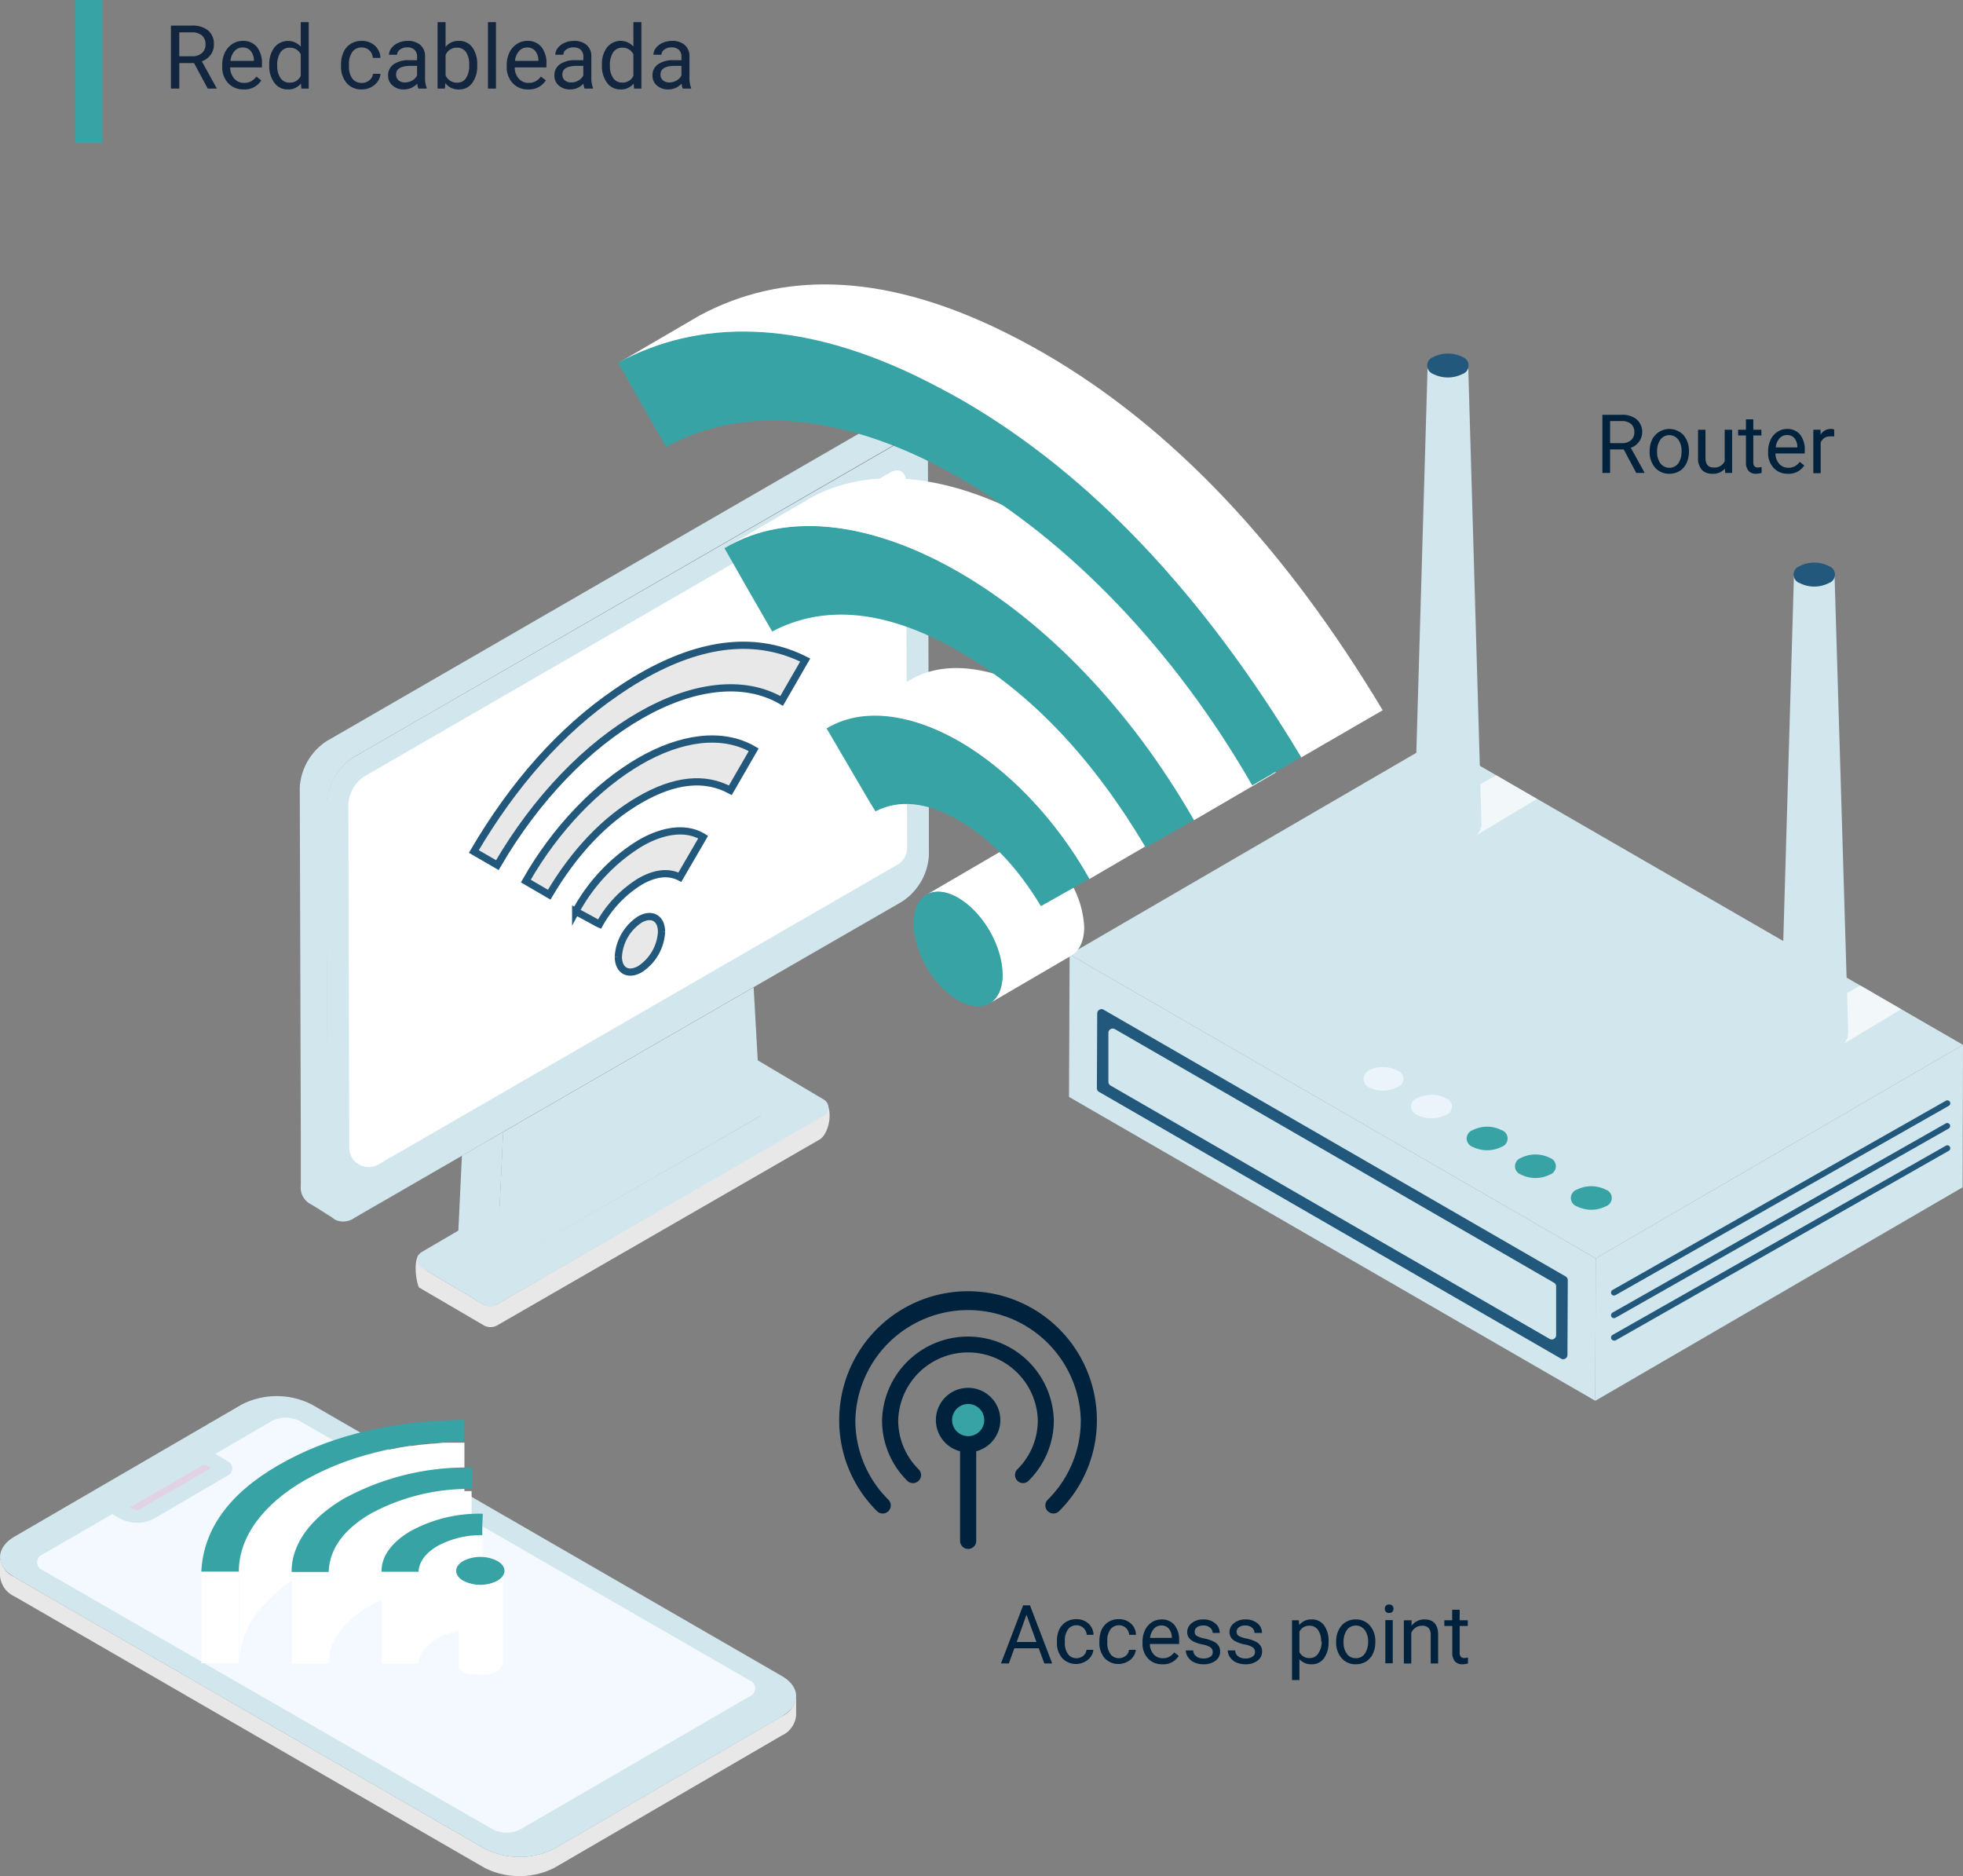 <svg xmlns="http://www.w3.org/2000/svg" xmlns:xlink="http://www.w3.org/1999/xlink" width="288.13" height="275.358" viewBox="0 0 288.13 275.358">
  <rect x="0" y="0" width="288.13" height="275.358" fill="#808080" stroke="none"/>
  <defs>
    <linearGradient id="linear-gradient" x1="-57.458" y1="-82.434" x2="-57.443" y2="-82.436" gradientUnits="objectBoundingBox">
      <stop offset="0" stop-color="#fff"/>
      <stop offset="1" stop-color="#d2e6ee"/>
    </linearGradient>
    <linearGradient id="linear-gradient-2" x1="-38.094" y1="-24.228" x2="-38.083" y2="-24.228" xlink:href="#linear-gradient"/>
    <linearGradient id="linear-gradient-3" x1="-462.528" y1="-154.861" x2="-461.748" y2="-154.865" xlink:href="#linear-gradient"/>
    <linearGradient id="linear-gradient-4" x1="-89.081" y1="-72.29" x2="-89.089" y2="-72.271" xlink:href="#linear-gradient"/>
    <linearGradient id="linear-gradient-5" x1="-39.238" y1="-24.702" x2="-39.209" y2="-24.695" xlink:href="#linear-gradient"/>
    <linearGradient id="linear-gradient-6" x1="-42.304" y1="-27.87" x2="-42.318" y2="-27.875" xlink:href="#linear-gradient"/>
    <linearGradient id="linear-gradient-7" x1="-29.354" y1="-44.407" x2="-29.349" y2="-44.394" xlink:href="#linear-gradient"/>
    <linearGradient id="linear-gradient-8" x1="-102.968" y1="-94.801" x2="-102.968" y2="-94.832" xlink:href="#linear-gradient"/>
    <linearGradient id="linear-gradient-9" x1="-538.565" y1="-241.597" x2="-538.565" y2="-241.671" xlink:href="#linear-gradient"/>
    <linearGradient id="linear-gradient-10" x1="-159.743" y1="-108.329" x2="-159.743" y2="-108.364" xlink:href="#linear-gradient"/>
    <linearGradient id="linear-gradient-11" x1="-549.798" y1="-241.62" x2="-549.798" y2="-241.695" xlink:href="#linear-gradient"/>
    <linearGradient id="linear-gradient-12" x1="-340.248" y1="-143.61" x2="-340.248" y2="-143.656" xlink:href="#linear-gradient"/>
    <linearGradient id="linear-gradient-13" x1="-550.041" y1="-239.103" x2="-550.041" y2="-239.177" xlink:href="#linear-gradient"/>
    <linearGradient id="linear-gradient-14" x1="-455.94" y1="-209.597" x2="-455.94" y2="-209.662" xlink:href="#linear-gradient"/>
    <linearGradient id="linear-gradient-15" x1="-67.371" y1="-56.792" x2="-67.334" y2="-56.793" xlink:href="#linear-gradient"/>
    <linearGradient id="linear-gradient-16" x1="-46.223" y1="-44.875" x2="-46.201" y2="-44.875" xlink:href="#linear-gradient"/>
    <linearGradient id="linear-gradient-17" x1="-54.367" y1="-65.184" x2="-54.352" y2="-65.184" xlink:href="#linear-gradient"/>
    <linearGradient id="linear-gradient-18" x1="-27.374" y1="-38.208" x2="-27.367" y2="-38.189" xlink:href="#linear-gradient"/>
    <linearGradient id="linear-gradient-19" x1="-216.215" y1="-344.389" x2="-216.25" y2="-344.498" gradientUnits="objectBoundingBox">
      <stop offset="0" stop-color="#fff"/>
      <stop offset="1" stop-color="#231f20"/>
    </linearGradient>
    <linearGradient id="linear-gradient-20" x1="-344.193" y1="-40.975" x2="-344.117" y2="-40.975" xlink:href="#linear-gradient"/>
    <linearGradient id="linear-gradient-21" x1="-213.078" y1="-341.134" x2="-213.112" y2="-341.242" xlink:href="#linear-gradient-19"/>
    <linearGradient id="linear-gradient-22" x1="-340.836" y1="-40.545" x2="-340.759" y2="-40.545" xlink:href="#linear-gradient"/>
    <linearGradient id="linear-gradient-23" x1="-270.631" y1="-532.284" x2="-270.526" y2="-532.08" gradientUnits="objectBoundingBox">
      <stop offset="0" stop-color="#fff"/>
      <stop offset="1" stop-color="#e1d3e5"/>
    </linearGradient>
    <linearGradient id="linear-gradient-24" x1="-149.668" y1="-129.44" x2="-149.64" y2="-129.49" xlink:href="#linear-gradient"/>
    <linearGradient id="linear-gradient-25" x1="-70.046" y1="-95.551" x2="-70.029" y2="-95.597" xlink:href="#linear-gradient"/>
    <linearGradient id="linear-gradient-26" x1="-43.738" y1="-57.543" x2="-43.729" y2="-57.566" xlink:href="#linear-gradient"/>
    <linearGradient id="linear-gradient-27" x1="-31.354" y1="-40.877" x2="-31.348" y2="-40.892" xlink:href="#linear-gradient"/>
  </defs>
  <g id="Grupo_63415" data-name="Grupo 63415" transform="translate(-979.644 -13319.5)">
    <g id="grafico5-04" transform="translate(979.644 13361.241)">
      <g id="Group_54836" data-name="Group 54836">
        <g id="Group_33036" data-name="Group 33036">
          <g id="Group_32834" data-name="Group 32834">
            <g id="Group_32828" data-name="Group 32828">
              <path id="Path_81100" data-name="Path 81100" d="M121.3,120.11l-.41-.44a1.69,1.69,0,0,1-.32,2.38,1.781,1.781,0,0,1-.27.17L72.94,149.7a2,2,0,0,1-2,0l-8.12-4.83a2,2,0,0,1-.67-2.67,1.81,1.81,0,0,1,.32-.41l-1.06.67c-.69,1.12-.37,3.75.08,4.75L71,152.77a2,2,0,0,0,2,0l47.31-27.27C121.54,124.77,122.32,121.7,121.3,120.11Z" fill="#e8e8e8"/>
              <g id="Group_32827" data-name="Group 32827">
                <path id="Path_81101" data-name="Path 81101" d="M133.75,22.5a2.51,2.51,0,0,1,.67,0,2.51,2.51,0,0,0-.67,0Z" fill="none"/>
                <path id="Path_81102" data-name="Path 81102" d="M67.28,138.87,61.92,142a1.36,1.36,0,0,0-.5,1.85,1.3,1.3,0,0,0,.48.48l9.36,5.57a1.35,1.35,0,0,0,1.36,0L120.93,122a1.35,1.35,0,0,0,.49-1.85,1.38,1.38,0,0,0-.47-.49l-9.73-5.78-.31-.19-2.74,1.58L73.33,135.38Z" fill="url(#linear-gradient)"/>
                <path id="Path_81103" data-name="Path 81103" d="M48.1,134.69v-8L47.95,76.2a8.76,8.76,0,0,1,4-6.84L132.2,23a3.72,3.72,0,0,1,1.55-.53,2.16,2.16,0,0,1,.67,0h0a1.89,1.89,0,0,1,.6.22l-3.86-2.37a2.8,2.8,0,0,0-2.82.27L48,67a8.73,8.73,0,0,0-4,6.84l.15,50.49v7.95a2.75,2.75,0,0,0,1.16,2.54c1.91,1.11,2,1.26,3.85,2.37A2.78,2.78,0,0,1,48.1,134.69Z" fill="url(#linear-gradient-2)"/>
                <path id="Path_81106" data-name="Path 81106" d="M111.4,117.16l.27,4.82L72.91,144.36h0L111.67,122l-.27-4.83h0Z" fill="#082c44"/>
                <path id="Path_81107" data-name="Path 81107" d="M67.8,127.88l-.38,8-.14,3-.1,2.16,5.73,3.32.24-5.11.19-3.86.52-11Z" fill="url(#linear-gradient-3)"/>
                <path id="Path_81109" data-name="Path 81109" d="M111.4,117.16h0l-.18-3.28-.6-10.71h0L73.85,124.4l-.52,11-.18,3.86-.24,5.11h0L111.67,122Z" fill="url(#linear-gradient-4)"/>
                <path id="Path_81110" data-name="Path 81110" d="M136.34,81.54h0V75.79L136.2,25.3c0-1.56-.7-2.55-1.76-2.76h0a2.1,2.1,0,0,0-.66,0,3.72,3.72,0,0,0-1.55.53L51.89,69.4a8.76,8.76,0,0,0-4,6.85l.14,50.49v8a2.77,2.77,0,0,0,1.16,2.54h0a2.83,2.83,0,0,0,2.82-.27l15.72-9.08,6-3.49h0l36.77-21.23h0l21.9-12.62a8.75,8.75,0,0,0,3.95-6.85Z" fill="url(#linear-gradient-5)"/>
                <path id="Path_81112" data-name="Path 81112" d="M110.62,103.16,73.85,124.39h0l36.77-21.23Z" fill="#134169"/>
                <path id="Path_81113" data-name="Path 81113" d="M133,29c0-1.51-1.07-2.12-2.39-1.36L53.5,72.2a5.24,5.24,0,0,0-2.37,4.11l.13,50.4a2.85,2.85,0,0,0,4.27,2.46l76.19-44a2.85,2.85,0,0,0,1.43-2.47Z" fill="url(#linear-gradient-6)"/>
              </g>
            </g>
            <g id="Group_32833" data-name="Group 32833">
              <g id="Group_32829" data-name="Group 32829">
                <path id="Path_81114" data-name="Path 81114" d="M93.92,93.21c1.75-1,3.17-.2,3.18,1.82a7,7,0,0,1-3.16,5.47c-1.75,1-3.17.2-3.18-1.82A7,7,0,0,1,93.92,93.21Z" fill="#e8e8e8" stroke="#21587b" stroke-miterlimit="10" stroke-width="1.06"/>
              </g>
              <g id="Group_32830" data-name="Group 32830">
                <path id="Path_81115" data-name="Path 81115" d="M93.92,82.05c3.42-2,6.83-2.46,9.29-.93L99.79,87c-1.63-.83-3.59-.67-5.88.66A17,17,0,0,0,88,93.89a3.8,3.8,0,0,1-.4-.19c-1-.56-2.06-1.13-3.1-1.68a26.55,26.55,0,0,1,9.42-9.97Z" fill="#e8e8e8" stroke="#21587b" stroke-miterlimit="10" stroke-width="1.06"/>
              </g>
              <g id="Group_32831" data-name="Group 32831">
                <path id="Path_81116" data-name="Path 81116" d="M93.85,70c6-3.48,12.14-4.41,16.78-1.7-1.16,2-2.28,3.93-3.43,5.94-3.72-2-8.14-1.59-13.31,1.4s-9.6,7.72-13.28,13.93l-3.43-2C81.57,79.85,87.67,73.6,93.85,70Z" fill="#e8e8e8" stroke="#21587b" stroke-miterlimit="10" stroke-width="1.06"/>
              </g>
              <g id="Group_32832" data-name="Group 32832">
                <path id="Path_81117" data-name="Path 81117" d="M94,57.63c9.21-5.32,17.25-6,24.19-2.5-1.2,2.1-2.33,4.06-3.46,6-5.63-3.28-13.21-2.23-20.83,2.17S78.8,75.28,73,85.23l-3.45-2c5.78-9.84,12.75-17.79,20.91-23.35Q92.28,58.62,94,57.63Z" fill="#e8e8e8" stroke="#21587b" stroke-miterlimit="10" stroke-width="1.06"/>
              </g>
            </g>
          </g>
          <g id="Group_32938" data-name="Group 32938">
            <g id="Group_32926" data-name="Group 32926">
              <g id="Group_32925" data-name="Group 32925">
                <g id="Group_32924" data-name="Group 32924">
                  <path id="Path_81165" data-name="Path 81165" d="M2.11,189.73l69,39.84a11.36,11.36,0,0,0,10.27,0l33.36-19.4a3.61,3.61,0,0,0,2.12-3c0,1.88,0,.94,0,2.82a3.63,3.63,0,0,1-2.13,3l-33.35,19.4a11.36,11.36,0,0,1-10.27,0l-69-39.84a3.63,3.63,0,0,1-2.11-3c0-1.88,0-.94,0-2.82a3.61,3.61,0,0,0,2.11,3Z" fill="#e8e8e8"/>
                  <g id="Group_32923" data-name="Group 32923">
                    <path id="Path_81166" data-name="Path 81166" d="M35.49,164.39a11.34,11.34,0,0,1,10.26,0l69,39.85c2.82,1.63,2.81,4.3,0,5.94l-33.36,19.4a11.36,11.36,0,0,1-10.27,0l-69-39.84c-2.82-1.63-2.81-4.3,0-5.95Z" fill="url(#linear-gradient-7)"/>
                  </g>
                </g>
              </g>
              <path id="Path_81167" data-name="Path 81167" d="M110,204.87,44,166.82a4.54,4.54,0,0,0-4.11,0l-8.28,4.82,1.94,1.16a1.15,1.15,0,0,1,.39,1.56,1.1,1.1,0,0,1-.41.39L22.86,181a5.38,5.38,0,0,1-5.48,0l-.88-.53-10.2,5.9a1.25,1.25,0,0,0,0,2.37l66,38a4.52,4.52,0,0,0,4.1,0L110,207.25a1.27,1.27,0,0,0,.79-1.6A1.25,1.25,0,0,0,110,204.87Z" fill="#f3f9ff"/>
            </g>
            <g id="Group_32937" data-name="Group 32937">
              <g id="Group_32931" data-name="Group 32931">
                <path id="Path_81168" data-name="Path 81168" d="M44.79,175.49l1.14-.63.35-.17.85-.43.48-.21.76-.35.55-.23.74-.3h0l1.15-.43.36-.13,1-.32.32-.1,1.19-.35h.06c.52-.15,1.06-.29,1.6-.42l.38-.09L57,171h.17l.53-.1.86-.17.73-.12.87-.14h.26l.55-.07.76-.1.84-.08.77-.08h.25l.62-.05L65,170h3.17v13.43H65.01l-.76.05-.86.07-.78.07-.84.09-.76.1-.81.11-.86.14-.74.12-.86.17-.7.13-1.26.29-.38.09c-.54.13-1.07.27-1.6.42l-1.25.37-.32.1-1,.32-.35.13-1.16.43h0l-.77.31-.52.22c-.27.11-.52.24-.78.35l-.47.22-.85.43-.34.17c-.39.2-.77.41-1.15.63a24.24,24.24,0,0,0-6.47,5.24,15.451,15.451,0,0,0-2,3c-.07.15-.15.3-.21.45a12.35,12.35,0,0,0-.66,1.85,9.64,9.64,0,0,0-.28,1.42,8.641,8.641,0,0,0-.09,1.44h0V188.93C35,183.76,38.75,179,44.79,175.49Z" fill="url(#linear-gradient-8)"/>
                <path id="Path_81169" data-name="Path 81169" d="M35.05,188.93v13.43h-5.5V188.93Z" fill="url(#linear-gradient-9)"/>
                <g id="Group_32928" data-name="Group 32928">
                  <g id="Group_32927" data-name="Group 32927">
                    <path id="Path_81170" data-name="Path 81170" d="M40.85,173.31c-7.3,4.22-11,9.47-11.3,15.61h5.5c0-5.17,3.7-10,9.74-13.44s14.2-5.63,23.31-5.65v-3.17c-9,.08-17.26,1.71-24.32,5.1Q42.22,172.52,40.85,173.31Z" fill="#37a3a5"/>
                  </g>
                </g>
                <path id="Path_81171" data-name="Path 81171" d="M54.47,180.38l.77-.42.26-.13.54-.27.32-.15.49-.22.36-.15.43-.18h0c.35-.14.71-.27,1.07-.39l.29-.1.87-.27.19-.06h.12l.66-.17.33-.09.93-.21h.07l1-.18.32-.05.69-.11h.35l.62-.08h.44l.6-.05h3.03v13.43H66.19l-.6.06-.45.05-.61.08h-.41l-.69.11h-.31l-1,.18h-.07l-.93.21-.33.09-.66.17-.31.09-.87.27-.29.1c-.36.12-.72.25-1.07.39l-.47.19-.36.15-.49.22-.32.15-.53.27-.26.13c-.26.14-.52.28-.77.43-4.09,2.36-6.1,5.26-6.24,8.58V189.02C48.37,185.64,50.38,182.75,54.47,180.38Z" fill="url(#linear-gradient-10)"/>
                <path id="Path_81172" data-name="Path 81172" d="M48.24,189v13.43h-5.4V189Z" fill="url(#linear-gradient-11)"/>
                <g id="Group_32930" data-name="Group 32930">
                  <g id="Group_32929" data-name="Group 32929">
                    <path id="Path_81173" data-name="Path 81173" d="M50.62,178.13c-4.79,2.76-7.84,6.58-7.82,10.84h5.44c.13-3.33,2.14-6.22,6.23-8.59a30.13,30.13,0,0,1,14.82-3.59c0-1.06,0-2.1,0-3.14a37.55,37.55,0,0,0-18.67,4.48Z" fill="#37a3a5"/>
                  </g>
                </g>
              </g>
              <g id="Group_32934" data-name="Group 32934">
                <path id="Path_81174" data-name="Path 81174" d="M64.21,185.17c.22-.13.46-.25.7-.37l.24-.1.46-.2h.09l.61-.21.2-.06.17-.05.23-.06.54-.13h.38l.49-.08h.41l.51-.06h1.53a2.261,2.261,0,0,0,0-.35c0-.93,0-1.86.07-2.79v13.43c0,.93,0,1.86-.07,2.79v.35H69.23l-.5.05-.41.06-.49.09-.38.08-.55.13-.4.11-.2.06-.6.21h-.09l-.49.21-.24.11c-.24.11-.47.23-.7.36-1.82,1.05-2.7,2.33-2.78,3.77V189.09A4.839,4.839,0,0,1,64.21,185.17Z" fill="url(#linear-gradient-12)"/>
                <path id="Path_81175" data-name="Path 81175" d="M56,189h5.42v13.43H56.05V188.87Z" fill="url(#linear-gradient-13)"/>
                <g id="Group_32933" data-name="Group 32933">
                  <g id="Group_32932" data-name="Group 32932">
                    <path id="Path_81176" data-name="Path 81176" d="M60.33,182.94c-2.71,1.56-4.4,3.71-4.32,6h5.42c.08-1.44,1-2.72,2.78-3.77a13.37,13.37,0,0,1,6.58-1.6,2.26,2.26,0,0,0,0-.35c0-.93.05-1.86.07-2.79a20.9,20.9,0,0,0-10.53,2.51Z" fill="#37a3a5"/>
                  </g>
                </g>
              </g>
              <g id="Group_32936" data-name="Group 32936">
                <path id="Path_81177" data-name="Path 81177" d="M67,188.92a.49.49,0,0,0,0,.12.29.29,0,0,1,0,.09v.38l.08.12.06.07.15.16.06.06.11.09.1.08a.739.739,0,0,0,.13.08l.13.09.33.17h.1l.28.11h.76l.4.06h1.89l.22-.06h.12l.38-.13h.05a5.235,5.235,0,0,0,.48-.23,1.75,1.75,0,0,0,1-1.46v13.43a1.78,1.78,0,0,1-1,1.46,4.37,4.37,0,0,1-.49.23h-.05l-.38.13h-.09l-.22.06H69.88a.908.908,0,0,1-.4-.06h-.69l-.28-.1h-.1a2.161,2.161,0,0,1-.34-.17h0l-.09-.06-.13-.09-.1-.08-.11-.08h0l-.15-.16h0l-.09-.12v-.05h0l-.06-.11v-.06h0a.45.45,0,0,1,0-.11.25.25,0,0,1,0-.07h0V189.07a.28.28,0,0,0-.34-.15Z" fill="url(#linear-gradient-14)"/>
                <g id="Group_32935" data-name="Group 32935">
                  <path id="Path_81178" data-name="Path 81178" d="M68,187.36c-1.39.8-1.39,2.1,0,2.9a5.51,5.51,0,0,0,5,0c1.39-.8,1.4-2.1,0-2.9a5.53,5.53,0,0,0-5,0Z" fill="#37a3a5"/>
                </g>
              </g>
            </g>
          </g>
          <g id="Group_33035" data-name="Group 33035">
            <g id="Group_33032" data-name="Group 33032">
              <g id="Group_33019" data-name="Group 33019">
                <path id="Path_81219" data-name="Path 81219" d="M288.13,111.61l-.06,20.91-53.91,31.33.06-20.91Z" fill="url(#linear-gradient-15)"/>
              </g>
              <path id="Path_81220" data-name="Path 81220" d="M234.22,142.94l-.06,20.91-77.25-44.6L157,98.34Z" fill="url(#linear-gradient-16)"/>
              <g id="Group_33020" data-name="Group 33020">
                <path id="Path_81221" data-name="Path 81221" d="M230.12,146.12l-.05,11a.63.63,0,0,1-.63.63.59.59,0,0,1-.32-.09l-67.79-39.14A.62.62,0,0,1,161,118l.05-11a.64.64,0,0,1,.64-.63.56.56,0,0,1,.31.09l67.8,39.14a.65.65,0,0,1,.32.52Z" fill="#21587b"/>
                <path id="Path_81222" data-name="Path 81222" d="M162.69,117v-7.15a.63.63,0,0,1,.63-.63.72.72,0,0,1,.32.08l64.45,37.22a.62.62,0,0,1,.32.55v7.15a.64.64,0,0,1-.64.63.65.65,0,0,1-.31-.08L163,117.58a.65.65,0,0,1-.31-.58Z" fill="url(#linear-gradient-17)"/>
              </g>
              <g id="Group_33021" data-name="Group 33021">
                <path id="Path_81223" data-name="Path 81223" d="M288.13,111.61l-53.91,31.33L157,98.34,210.89,67Z" fill="url(#linear-gradient-18)"/>
              </g>
              <path id="Path_81224" data-name="Path 81224" d="M216.16,124.13a4.66,4.66,0,0,1,4.24,0,1.29,1.29,0,0,1,0,2.45,4.72,4.72,0,0,1-4.24,0,1.29,1.29,0,0,1-.81-1.64,1.26,1.26,0,0,1,.81-.81Z" fill="#37a3a5"/>
              <path id="Path_81225" data-name="Path 81225" d="M223.26,128.2a4.7,4.7,0,0,1,4.23,0,1.29,1.29,0,0,1,.81,1.64,1.26,1.26,0,0,1-.81.81,4.7,4.7,0,0,1-4.23,0,1.29,1.29,0,0,1,0-2.45Z" fill="#37a3a5"/>
              <path id="Path_81226" data-name="Path 81226" d="M231.45,132.86a4.72,4.72,0,0,1,4.24,0,1.29,1.29,0,0,1,0,2.45,4.72,4.72,0,0,1-4.24,0,1.293,1.293,0,0,1,0-2.45Z" fill="#37a3a5"/>
              <path id="Path_81227" data-name="Path 81227" d="M200.86,115.37a4.72,4.72,0,0,1,4.24,0,1.29,1.29,0,0,1,0,2.45,4.66,4.66,0,0,1-4.24,0,1.35,1.35,0,0,1-.57-1.78,1.93,1.93,0,0,1,.57-.67Z" fill="#ebf4fb"/>
              <path id="Path_81228" data-name="Path 81228" d="M208,119.44a4.72,4.72,0,0,1,4.24,0,1.293,1.293,0,0,1,0,2.45,4.72,4.72,0,0,1-4.24,0,1.29,1.29,0,0,1,0-2.45Z" fill="#ebf4fb"/>
              <g id="Group_33024" data-name="Group 33024">
                <path id="Path_81229" data-name="Path 81229" d="M269.06,112.38l10-6-6-3.48-10.36,5.9Z" opacity="0.7" fill="url(#linear-gradient-19)" style="isolation: isolate"/>
                <g id="Group_33023" data-name="Group 33023">
                  <path id="Path_81230" data-name="Path 81230" d="M269.27,42.53a1.48,1.48,0,0,1-.77,1.18,3.94,3.94,0,0,1-1.57.52,5.06,5.06,0,0,1-1.23,0h0a3.75,3.75,0,0,1-1.71-.61,1.41,1.41,0,0,1-.67-1.08L261.35,110a1.57,1.57,0,0,0,.09.48v.12a2.42,2.42,0,0,0,.53.81,1.308,1.308,0,0,0,.12.11l.12.1a3.778,3.778,0,0,0,.56.4,4.941,4.941,0,0,0,.7.33l.22.08a5.759,5.759,0,0,0,.59.18l.22.06a8,8,0,0,0,.83.14h.05a7.261,7.261,0,0,0,.8,0h1.14a3.911,3.911,0,0,0,.82-.14l.63-.19.25-.08a5.8,5.8,0,0,0,.8-.37,2.52,2.52,0,0,0,1.47-2.06Z" fill="url(#linear-gradient-20)"/>
                  <g id="Group_33022" data-name="Group 33022">
                    <path id="Path_81231" data-name="Path 81231" d="M264.15,41.35a1.31,1.31,0,0,0,0,2.48,4.7,4.7,0,0,0,4.29,0,1.31,1.31,0,0,0,.83-1.66,1.29,1.29,0,0,0-.82-.82,4.7,4.7,0,0,0-4.3,0Z" fill="#21587b"/>
                  </g>
                </g>
              </g>
              <g id="Group_33027" data-name="Group 33027">
                <path id="Path_81232" data-name="Path 81232" d="M215.59,81.52l10-6-6-3.48-10.35,5.9Z" opacity="0.7" fill="url(#linear-gradient-21)" style="isolation: isolate"/>
                <g id="Group_33026" data-name="Group 33026">
                  <path id="Path_81233" data-name="Path 81233" d="M215.5,11.84a1.46,1.46,0,0,1-.77,1.18,3.84,3.84,0,0,1-1.57.52,5.06,5.06,0,0,1-1.23,0h0a3.75,3.75,0,0,1-1.71-.61,1.41,1.41,0,0,1-.67-1.08L207.58,79.3a1.93,1.93,0,0,0,.08.48.558.558,0,0,1,0,.12,2.42,2.42,0,0,0,.53.81,1.313,1.313,0,0,0,.12.11l.12.1a3.779,3.779,0,0,0,.56.4,6.361,6.361,0,0,0,.7.33l.22.08a5.58,5.58,0,0,0,.58.18l.23.06c.27.06.55.1.83.14h0a7.259,7.259,0,0,0,.8,0h1.13a7.559,7.559,0,0,0,.83-.14,6.544,6.544,0,0,0,.63-.19l.25-.07a5.3,5.3,0,0,0,.8-.38,2.51,2.51,0,0,0,1.47-2Z" fill="url(#linear-gradient-22)"/>
                  <g id="Group_33025" data-name="Group 33025">
                    <path id="Path_81234" data-name="Path 81234" d="M210.38,10.66a1.31,1.31,0,0,0-.82,1.67,1.34,1.34,0,0,0,.81.82,4.77,4.77,0,0,0,4.29,0,1.31,1.31,0,0,0,.83-1.66,1.33,1.33,0,0,0-.81-.83,4.79,4.79,0,0,0-4.3,0Z" fill="#21587b"/>
                  </g>
                </g>
              </g>
              <g id="Group_33031" data-name="Group 33031">
                <g id="Group_33028" data-name="Group 33028">
                  <path id="Path_81235" data-name="Path 81235" d="M236.9,148.4a.42.42,0,0,1-.43-.43.44.44,0,0,1,.21-.38l48.92-27.77a.431.431,0,0,1,.46.73h0l-48.91,27.78A.54.54,0,0,1,236.9,148.4Z" fill="#21587b"/>
                </g>
                <g id="Group_33029" data-name="Group 33029">
                  <path id="Path_81236" data-name="Path 81236" d="M236.9,151.72a.42.42,0,0,1-.43-.43.44.44,0,0,1,.21-.38l48.92-27.77a.432.432,0,1,1,.43.75h0l-48.91,27.78a.5.5,0,0,1-.22.05Z" fill="#21587b"/>
                </g>
                <g id="Group_33030" data-name="Group 33030">
                  <path id="Path_81237" data-name="Path 81237" d="M236.9,155a.42.42,0,0,1-.43-.43.44.44,0,0,1,.21-.38l48.92-27.77a.431.431,0,0,1,.46.73h0L237.11,155A.5.5,0,0,1,236.9,155Z" fill="#21587b"/>
                </g>
              </g>
            </g>
          </g>
          <path id="Path_81240" data-name="Path 81240" d="M19.57,179.78a1.16,1.16,0,0,0,1.07-.06l10.3-6-.44-.28a.92.92,0,0,0-1,0L19,179.53Z" fill="url(#linear-gradient-23)"/>
          <g id="Group_32842" data-name="Group 32842">
            <g id="Group_32836" data-name="Group 32836">
              <path id="Path_81118" data-name="Path 81118" d="M152.62,83.05c-1.81-1-3.46-1.15-4.65-.46l-12,7c1.19-.69,2.83-.59,4.65.46a14.36,14.36,0,0,1,6.52,11.29c0,2.06-.74,3.51-1.91,4.19l12-7c1.18-.68,1.9-2.13,1.91-4.19A14.34,14.34,0,0,0,152.62,83.05Z" fill="url(#linear-gradient-24)"/>
              <g id="Group_32835" data-name="Group 32835">
                <ellipse id="Ellipse_3403" data-name="Ellipse 3403" cx="5.34" cy="9.22" rx="5.34" ry="9.22" transform="matrix(0.865, -0.502, 0.502, 0.865, 131.384, 92.253)" fill="#37a3a5"/>
              </g>
            </g>
            <g id="Group_32838" data-name="Group 32838">
              <path id="Path_81119" data-name="Path 81119" d="M152.76,60.1c-7-4-14-5.07-19.14-2.07l-12,7c5.17-3,12.17-1.95,19.14,2.07s14.05,11.17,19.11,20.19l12-7C166.82,71.28,159.81,64.17,152.76,60.1Z" fill="url(#linear-gradient-25)"/>
              <g id="Group_32837" data-name="Group 32837">
                <path id="Path_81120" data-name="Path 81120" d="M140.79,67.06c7,4.07,14.05,11.17,19.11,20.19l-7.12,4c-3.34-5.56-7.36-9.89-12.08-12.61s-8.79-3.06-12.2-1.3c-.32-.51-.57-.91-.82-1.33l-6.35-10.84C126.54,62,133.68,63,140.79,67.06Z" fill="#37a3a5"/>
              </g>
            </g>
            <g id="Group_32841" data-name="Group 32841">
              <g id="Group_32839" data-name="Group 32839">
                <path id="Path_81121" data-name="Path 81121" d="M140.78,42.19c12.45,7.19,25,19.8,34.51,36.4l-7.12,4.06C160.55,69.8,151.45,60,140.78,53.86S121,46.92,113.34,50.94c-2.38-4.12-4.72-8.17-7-12.22C115.42,33.17,128,34.84,140.78,42.19Z" fill="#37a3a5"/>
              </g>
              <path id="Path_81122" data-name="Path 81122" d="M152.75,35.24c-12.56-7.26-25-9-34.11-3.7l-12,7c9.09-5.28,21.55-3.56,34.11,3.7s25,19.8,34.51,36.4l12-7C177.76,55,165.2,42.43,152.75,35.24Z" fill="url(#linear-gradient-26)"/>
              <path id="Path_81123" data-name="Path 81123" d="M153.2,10.08c-2.38-1.37-4.79-2.64-7.25-3.8-16.83-7.94-31.25-8.17-43.27-1.71l-12,7c12-6.47,26.43-6.23,43.27,1.71q3.68,1.74,7.25,3.8c19,11,35.54,28.71,49.75,52.37l12-6.95C188.74,38.79,172.2,21.05,153.2,10.08Z" fill="url(#linear-gradient-27)"/>
              <g id="Group_32840" data-name="Group 32840">
                <path id="Path_81124" data-name="Path 81124" d="M141.23,17c19,11,35.54,28.72,49.75,52.38l-7.18,4.15c-11.54-20.14-27.13-36-42.85-45.08-15.53-9-31.19-11.3-43.17-4.58-2.32-4-4.62-8.08-7.07-12.37,12-6.47,26.43-6.24,43.27,1.71C136.43,14.39,138.85,15.66,141.23,17Z" fill="#37a3a5"/>
              </g>
            </g>
          </g>
        </g>
      </g>
      <path id="Trazado_118463" data-name="Trazado 118463" d="M142.1,162a4.72,4.72,0,0,0-1.57,9.17h3.15A4.72,4.72,0,0,0,142.1,162Z" fill="#37a3a5"/>
      <path id="Trazado_118464" data-name="Trazado 118464" d="M142.1,185.59a1.18,1.18,0,0,1-1.18-1.18V170.62a1.19,1.19,0,0,1,2.37,0v13.79a1.18,1.18,0,0,1-1.19,1.18Z" fill="#00223d"/>
      <path id="Trazado_118465" data-name="Trazado 118465" d="M142.1,171.41a4.73,4.73,0,1,1,4.73-4.73,4.73,4.73,0,0,1-4.73,4.73Zm0-7.09a2.36,2.36,0,1,0,1.675.688,2.37,2.37,0,0,0-1.675-.688Z" fill="#00223d"/>
      <path id="Trazado_118466" data-name="Trazado 118466" d="M154.63,180.39a1.181,1.181,0,0,1-.84-2.02,16.36,16.36,0,0,0,4.85-11.69,16.55,16.55,0,0,0-33.09,0,16.36,16.36,0,0,0,4.85,11.69,1.184,1.184,0,1,1-1.67,1.68,18.72,18.72,0,0,1-5.55-13.37,18.91,18.91,0,0,1,37.82,0,18.72,18.72,0,0,1-5.55,13.37A1.16,1.16,0,0,1,154.63,180.39Z" fill="#00223d"/>
      <path id="Trazado_118467" data-name="Trazado 118467" d="M150.17,175.93a1.16,1.16,0,0,1-.84-.35,1.18,1.18,0,0,1,0-1.67,10.1,10.1,0,0,0,3-7.23,10.25,10.25,0,0,0-20.49,0,10.1,10.1,0,0,0,3,7.23,1.184,1.184,0,1,1-1.67,1.68,12.44,12.44,0,0,1-3.7-8.91,12.61,12.61,0,0,1,25.21,0,12.45,12.45,0,0,1-3.71,8.91,1.16,1.16,0,0,1-.8.34Z" fill="#00223d"/>
      <path id="Trazado_118468" data-name="Trazado 118468" d="M152.46,200.17h-3.57l-.81,2.23h-1.16l3.26-8.53h1l3.26,8.53h-1.15Zm-3.23-.92h2.9l-1.46-4Z" fill="#00223d"/>
      <path id="Trazado_118469" data-name="Trazado 118469" d="M158,201.63a1.6,1.6,0,0,0,1-.35,1.3,1.3,0,0,0,.48-.88h1a2,2,0,0,1-.37,1,2.38,2.38,0,0,1-.93.78,2.78,2.78,0,0,1-3.28-.57,3.42,3.42,0,0,1-.76-2.36v-.18a3.77,3.77,0,0,1,.34-1.65,2.59,2.59,0,0,1,1-1.12,2.86,2.86,0,0,1,1.51-.4,2.56,2.56,0,0,1,1.77.64,2.29,2.29,0,0,1,.75,1.66h-1a1.52,1.52,0,0,0-.47-1,1.42,1.42,0,0,0-1-.4,1.5,1.5,0,0,0-1.28.6,2.73,2.73,0,0,0-.46,1.72v.2a2.74,2.74,0,0,0,.45,1.69,1.53,1.53,0,0,0,1.25.62Z" fill="#00223d"/>
      <path id="Trazado_118470" data-name="Trazado 118470" d="M164.23,201.63a1.6,1.6,0,0,0,1-.35,1.23,1.23,0,0,0,.48-.88h1a2,2,0,0,1-.37,1,2.38,2.38,0,0,1-.93.78,2.78,2.78,0,0,1-3.28-.57,3.42,3.42,0,0,1-.76-2.36v-.18a3.77,3.77,0,0,1,.34-1.65,2.66,2.66,0,0,1,1-1.12,2.86,2.86,0,0,1,1.51-.4,2.56,2.56,0,0,1,1.77.64,2.29,2.29,0,0,1,.75,1.66h-1a1.48,1.48,0,0,0-.47-1,1.42,1.42,0,0,0-1-.4,1.51,1.51,0,0,0-1.28.6,2.73,2.73,0,0,0-.46,1.72v.2a2.74,2.74,0,0,0,.45,1.69,1.53,1.53,0,0,0,1.25.62Z" fill="#00223d"/>
      <path id="Trazado_118471" data-name="Trazado 118471" d="M170.6,202.52a2.79,2.79,0,0,1-2.1-.85,3.17,3.17,0,0,1-.8-2.26v-.2a3.85,3.85,0,0,1,.36-1.69,2.83,2.83,0,0,1,1-1.16,2.56,2.56,0,0,1,1.41-.42,2.36,2.36,0,0,1,1.92.82,3.5,3.5,0,0,1,.68,2.33v.45h-4.29a2.24,2.24,0,0,0,.55,1.51,1.7,1.7,0,0,0,1.33.58,1.93,1.93,0,0,0,1-.23,2.58,2.58,0,0,0,.7-.62l.66.51A2.66,2.66,0,0,1,170.6,202.52Zm-.13-5.69a1.43,1.43,0,0,0-1.1.48,2.39,2.39,0,0,0-.56,1.34H172v-.08a2.08,2.08,0,0,0-.44-1.28,1.36,1.36,0,0,0-1.09-.46Z" fill="#00223d"/>
      <path id="Trazado_118472" data-name="Trazado 118472" d="M178,200.72a.78.78,0,0,0-.33-.68,3,3,0,0,0-1.16-.42,5.319,5.319,0,0,1-1.3-.43,1.86,1.86,0,0,1-.72-.58,1.45,1.45,0,0,1-.23-.81,1.65,1.65,0,0,1,.66-1.32,2.58,2.58,0,0,1,1.69-.54,2.63,2.63,0,0,1,1.74.56,1.76,1.76,0,0,1,.68,1.42H178a1,1,0,0,0-.38-.76,1.39,1.39,0,0,0-1-.33,1.49,1.49,0,0,0-.93.26.82.82,0,0,0-.33.67.66.66,0,0,0,.31.6,3.79,3.79,0,0,0,1.12.38,5.569,5.569,0,0,1,1.31.43,1.88,1.88,0,0,1,.75.61,1.48,1.48,0,0,1,.24.86,1.59,1.59,0,0,1-.68,1.36,2.79,2.79,0,0,1-1.76.52,3.19,3.19,0,0,1-1.35-.27,2.13,2.13,0,0,1-.91-.76,1.82,1.82,0,0,1-.34-1h1.09a1.09,1.09,0,0,0,.44.86,1.64,1.64,0,0,0,1.07.32,1.73,1.73,0,0,0,1-.25A.74.74,0,0,0,178,200.72Z" fill="#00223d"/>
      <path id="Trazado_118473" data-name="Trazado 118473" d="M184.21,200.72a.78.78,0,0,0-.33-.68,3,3,0,0,0-1.16-.42,5.18,5.18,0,0,1-1.3-.43,1.72,1.72,0,0,1-.72-.58,1.45,1.45,0,0,1-.23-.81,1.65,1.65,0,0,1,.66-1.32,2.57,2.57,0,0,1,1.68-.54,2.66,2.66,0,0,1,1.75.56,1.75,1.75,0,0,1,.67,1.42h-1.09a1,1,0,0,0-.37-.76,1.42,1.42,0,0,0-1-.33,1.48,1.48,0,0,0-.92.26.8.8,0,0,0-.34.67.68.68,0,0,0,.31.6,3.88,3.88,0,0,0,1.13.38,5.57,5.57,0,0,1,1.31.43,1.88,1.88,0,0,1,.75.61,1.48,1.48,0,0,1,.24.86,1.62,1.62,0,0,1-.68,1.36,2.79,2.79,0,0,1-1.76.52,3.19,3.19,0,0,1-1.35-.27,2.16,2.16,0,0,1-.92-.76,1.81,1.81,0,0,1-.33-1h1.09a1.11,1.11,0,0,0,.43.86,1.65,1.65,0,0,0,1.08.32,1.73,1.73,0,0,0,1-.25.76.76,0,0,0,.4-.7Z" fill="#00223d"/>
      <path id="Trazado_118474" data-name="Trazado 118474" d="M195,199.3a3.81,3.81,0,0,1-.66,2.33,2.13,2.13,0,0,1-1.8.89,2.32,2.32,0,0,1-1.81-.74v3.06h-1.09v-8.78h1l.06.7a2.24,2.24,0,0,1,1.84-.82,2.16,2.16,0,0,1,1.8.86,3.83,3.83,0,0,1,.67,2.4Zm-1.08-.12a2.86,2.86,0,0,0-.46-1.7,1.49,1.49,0,0,0-1.26-.62,1.58,1.58,0,0,0-1.47.88v3a1.59,1.59,0,0,0,1.49.87,1.45,1.45,0,0,0,1.24-.62,3.08,3.08,0,0,0,.54-1.81Z" fill="#00223d"/>
      <path id="Trazado_118475" data-name="Trazado 118475" d="M196.12,199.17a3.63,3.63,0,0,1,.37-1.67,2.66,2.66,0,0,1,1-1.15,2.75,2.75,0,0,1,1.49-.41,2.66,2.66,0,0,1,2.09.9,3.46,3.46,0,0,1,.8,2.38v.08a3.85,3.85,0,0,1-.35,1.66,2.78,2.78,0,0,1-1,1.15,2.82,2.82,0,0,1-1.51.41,2.66,2.66,0,0,1-2.09-.9,3.45,3.45,0,0,1-.8-2.37Zm1.09.13a2.67,2.67,0,0,0,.49,1.69,1.55,1.55,0,0,0,1.31.64,1.53,1.53,0,0,0,1.31-.65,3,3,0,0,0,.49-1.81,2.72,2.72,0,0,0-.5-1.69,1.64,1.64,0,0,0-2.61,0,3,3,0,0,0-.49,1.82Z" fill="#00223d"/>
      <path id="Trazado_118476" data-name="Trazado 118476" d="M203.26,194.38a.64.64,0,0,1,.16-.45.58.58,0,0,1,.47-.18.63.63,0,0,1,.49.18.69.69,0,0,1,.16.45.68.68,0,0,1-.16.44.66.66,0,0,1-.49.17.61.61,0,0,1-.47-.17.63.63,0,0,1-.16-.44Zm1.17,8h-1.09v-6.34h1.09Z" fill="#00223d"/>
      <path id="Trazado_118477" data-name="Trazado 118477" d="M207.19,196.06v.8a2.33,2.33,0,0,1,1.9-.92c1.34,0,2,.76,2,2.27v4.19H210v-4.2a1.42,1.42,0,0,0-.31-1,1.24,1.24,0,0,0-1-.33,1.59,1.59,0,0,0-.92.28,1.86,1.86,0,0,0-.62.74v4.52h-1.09v-6.34Z" fill="#00223d"/>
      <path id="Trazado_118478" data-name="Trazado 118478" d="M214.25,194.52v1.54h1.19v.84h-1.19v3.93a.93.93,0,0,0,.16.58.7.7,0,0,0,.54.19,3.27,3.27,0,0,0,.52-.07v.87a3.141,3.141,0,0,1-.83.12,1.37,1.37,0,0,1-1.1-.44,1.88,1.88,0,0,1-.37-1.25V196.9H212v-.84h1.15v-1.54Z" fill="#00223d"/>
      <path id="Trazado_118479" data-name="Trazado 118479" d="M238.33,24.22h-2v3.45H235.2V19.14H238a3.34,3.34,0,0,1,2.22.66,2.468,2.468,0,0,1-.85,4.18l2,3.62v.07h-1.2Zm-2-.92h1.73a1.94,1.94,0,0,0,1.33-.43,1.48,1.48,0,0,0,.5-1.16,1.57,1.57,0,0,0-.47-1.22,2.06,2.06,0,0,0-1.37-.43h-1.72Z" fill="#00223d"/>
      <path id="Trazado_118480" data-name="Trazado 118480" d="M242.14,24.45a3.8,3.8,0,0,1,.36-1.68,2.845,2.845,0,0,1,4.6-.66,3.49,3.49,0,0,1,.8,2.39v.07a3.76,3.76,0,0,1-.36,1.67,2.61,2.61,0,0,1-1,1.14,2.82,2.82,0,0,1-1.51.41,2.66,2.66,0,0,1-2.09-.9,3.37,3.37,0,0,1-.8-2.37Zm1.09.12a2.7,2.7,0,0,0,.49,1.7,1.65,1.65,0,0,0,2.62,0,3,3,0,0,0,.48-1.81,2.69,2.69,0,0,0-.49-1.69,1.64,1.64,0,0,0-2.61,0,2.9,2.9,0,0,0-.49,1.8Z" fill="#00223d"/>
      <path id="Trazado_118481" data-name="Trazado 118481" d="M253.18,27.05a2.32,2.32,0,0,1-1.86.74,2,2,0,0,1-1.54-.59,2.58,2.58,0,0,1-.54-1.74V21.33h1.09v4.1q0,1.44,1.17,1.44a1.62,1.62,0,0,0,1.65-.92V21.33h1.09v6.34h-1Z" fill="#00223d"/>
      <path id="Trazado_118482" data-name="Trazado 118482" d="M257.35,19.8v1.53h1.19v.84h-1.19v3.94a.92.92,0,0,0,.16.57.67.67,0,0,0,.54.19,2.41,2.41,0,0,0,.52-.07v.87a3.15,3.15,0,0,1-.84.12,1.36,1.36,0,0,1-1.09-.44,1.87,1.87,0,0,1-.37-1.25V22.17h-1.15v-.84h1.15V19.8Z" fill="#00223d"/>
      <path id="Trazado_118483" data-name="Trazado 118483" d="M262.43,27.79a2.74,2.74,0,0,1-2.09-.85,3.11,3.11,0,0,1-.81-2.26v-.2a3.77,3.77,0,0,1,.36-1.68,2.73,2.73,0,0,1,1-1.16,2.52,2.52,0,0,1,1.4-.42,2.39,2.39,0,0,1,1.92.81,3.5,3.5,0,0,1,.69,2.33v.45h-4.3a2.29,2.29,0,0,0,.55,1.52,1.73,1.73,0,0,0,1.33.58,1.87,1.87,0,0,0,1-.24,2.37,2.37,0,0,0,.69-.62l.66.52A2.66,2.66,0,0,1,262.43,27.79Zm-.13-5.68a1.43,1.43,0,0,0-1.1.48,2.26,2.26,0,0,0-.55,1.33h3.17v-.08a2.08,2.08,0,0,0-.44-1.28,1.38,1.38,0,0,0-1.08-.45Z" fill="#00223d"/>
      <path id="Trazado_118484" data-name="Trazado 118484" d="M269.23,22.31a3.121,3.121,0,0,0-.54,0,1.44,1.44,0,0,0-1.45.9v4.5h-1.08V21.33h1.06v.74a1.69,1.69,0,0,1,1.51-.85,1.06,1.06,0,0,1,.49.08Z" fill="#00223d"/>
    </g>
    <g id="Grupo_55637" data-name="Grupo 55637" transform="translate(811 5482.5)">
      <path id="Trazado_124247" data-name="Trazado 124247" d="M4.462,8.261H2.292V12H1.066V2.758h3.06a3.621,3.621,0,0,1,2.4.711A2.558,2.558,0,0,1,7.37,5.538a2.488,2.488,0,0,1-.467,1.5A2.785,2.785,0,0,1,5.6,8l2.171,3.923V12H6.468Zm-2.171-1H4.164a2.112,2.112,0,0,0,1.444-.471,1.591,1.591,0,0,0,.536-1.259,1.676,1.676,0,0,0-.511-1.316,2.164,2.164,0,0,0-1.476-.464H2.292Zm9.452,4.862a3,3,0,0,1-2.272-.917,3.4,3.4,0,0,1-.876-2.453V8.541a4.121,4.121,0,0,1,.39-1.825,3.045,3.045,0,0,1,1.092-1.257A2.745,2.745,0,0,1,11.6,5a2.572,2.572,0,0,1,2.082.882,3.82,3.82,0,0,1,.743,2.526V8.9H9.769a2.441,2.441,0,0,0,.594,1.641,1.866,1.866,0,0,0,1.444.625,2.045,2.045,0,0,0,1.054-.254,2.648,2.648,0,0,0,.755-.673l.717.559A2.884,2.884,0,0,1,11.743,12.127ZM11.6,5.97a1.566,1.566,0,0,0-1.193.517,2.515,2.515,0,0,0-.6,1.45h3.44V7.849a2.237,2.237,0,0,0-.482-1.387A1.475,1.475,0,0,0,11.6,5.97Zm3.9,2.539a4.023,4.023,0,0,1,.749-2.542,2.548,2.548,0,0,1,3.872-.136V2.25H21.29V12H20.211l-.057-.736a2.391,2.391,0,0,1-1.961.863,2.346,2.346,0,0,1-1.946-.978A4.069,4.069,0,0,1,15.495,8.6Zm1.174.133a3.046,3.046,0,0,0,.482,1.828,1.56,1.56,0,0,0,1.333.66,1.713,1.713,0,0,0,1.631-1V6.973A1.726,1.726,0,0,0,18.5,6a1.567,1.567,0,0,0-1.346.667A3.354,3.354,0,0,0,16.669,8.642Zm12.416,2.526a1.692,1.692,0,0,0,1.1-.381,1.34,1.34,0,0,0,.521-.952h1.111a2.13,2.13,0,0,1-.406,1.124,2.676,2.676,0,0,1-1,.851,2.885,2.885,0,0,1-1.323.317,2.829,2.829,0,0,1-2.231-.936,3.729,3.729,0,0,1-.828-2.561v-.2a4.135,4.135,0,0,1,.368-1.784A2.8,2.8,0,0,1,27.45,5.437,3,3,0,0,1,29.079,5,2.755,2.755,0,0,1,31,5.7a2.473,2.473,0,0,1,.816,1.8H30.7A1.618,1.618,0,0,0,30.2,6.4a1.57,1.57,0,0,0-1.12-.428,1.644,1.644,0,0,0-1.387.644A3.026,3.026,0,0,0,27.2,8.477V8.7a2.966,2.966,0,0,0,.489,1.828A1.651,1.651,0,0,0,29.085,11.168Zm8.29.832a2.467,2.467,0,0,1-.165-.724,2.62,2.62,0,0,1-1.955.851,2.424,2.424,0,0,1-1.666-.574,1.859,1.859,0,0,1-.651-1.457,1.942,1.942,0,0,1,.816-1.666,3.846,3.846,0,0,1,2.295-.594h1.143V7.3a1.319,1.319,0,0,0-.368-.981,1.48,1.48,0,0,0-1.085-.365,1.712,1.712,0,0,0-1.054.317.935.935,0,0,0-.425.768H33.078a1.621,1.621,0,0,1,.365-.993,2.491,2.491,0,0,1,.99-.759A3.331,3.331,0,0,1,35.807,5a2.715,2.715,0,0,1,1.86.594,2.141,2.141,0,0,1,.7,1.635v3.161a3.865,3.865,0,0,0,.241,1.5V12Zm-1.949-.9a2.064,2.064,0,0,0,1.047-.286,1.728,1.728,0,0,0,.717-.743V8.667h-.92q-2.158,0-2.158,1.263a1.069,1.069,0,0,0,.368.863A1.415,1.415,0,0,0,35.426,11.1ZM46.021,8.642a4.084,4.084,0,0,1-.724,2.53,2.312,2.312,0,0,1-1.942.955,2.394,2.394,0,0,1-2.012-.92L41.285,12H40.206V2.25H41.38V5.887A2.381,2.381,0,0,1,43.342,5a2.326,2.326,0,0,1,1.965.946,4.206,4.206,0,0,1,.714,2.59Zm-1.174-.133a3.173,3.173,0,0,0-.463-1.854A1.534,1.534,0,0,0,43.05,6,1.724,1.724,0,0,0,41.38,7.081v2.971a1.772,1.772,0,0,0,1.682,1.079,1.526,1.526,0,0,0,1.314-.654A3.374,3.374,0,0,0,44.846,8.509ZM48.775,12H47.6V2.25h1.174Zm4.729.127a3,3,0,0,1-2.272-.917,3.4,3.4,0,0,1-.876-2.453V8.541a4.121,4.121,0,0,1,.39-1.825,3.045,3.045,0,0,1,1.092-1.257A2.745,2.745,0,0,1,53.358,5a2.572,2.572,0,0,1,2.082.882,3.82,3.82,0,0,1,.743,2.526V8.9H51.53a2.441,2.441,0,0,0,.594,1.641,1.866,1.866,0,0,0,1.444.625,2.045,2.045,0,0,0,1.054-.254,2.648,2.648,0,0,0,.755-.673l.717.559A2.884,2.884,0,0,1,53.5,12.127ZM53.358,5.97a1.566,1.566,0,0,0-1.193.517,2.515,2.515,0,0,0-.6,1.45h3.44V7.849a2.237,2.237,0,0,0-.482-1.387A1.475,1.475,0,0,0,53.358,5.97ZM61.782,12a2.467,2.467,0,0,1-.165-.724,2.62,2.62,0,0,1-1.955.851A2.424,2.424,0,0,1,58,11.552a1.859,1.859,0,0,1-.651-1.457,1.942,1.942,0,0,1,.816-1.666,3.846,3.846,0,0,1,2.295-.594H61.6V7.3a1.319,1.319,0,0,0-.368-.981,1.48,1.48,0,0,0-1.085-.365,1.712,1.712,0,0,0-1.054.317.935.935,0,0,0-.425.768H57.484a1.621,1.621,0,0,1,.365-.993,2.491,2.491,0,0,1,.99-.759A3.331,3.331,0,0,1,60.214,5a2.715,2.715,0,0,1,1.86.594,2.141,2.141,0,0,1,.7,1.635v3.161a3.865,3.865,0,0,0,.241,1.5V12Zm-1.949-.9a2.064,2.064,0,0,0,1.047-.286,1.728,1.728,0,0,0,.717-.743V8.667h-.92q-2.158,0-2.158,1.263a1.069,1.069,0,0,0,.368.863A1.415,1.415,0,0,0,59.833,11.1Zm4.494-2.6a4.023,4.023,0,0,1,.749-2.542,2.548,2.548,0,0,1,3.872-.136V2.25h1.174V12H69.043l-.057-.736a2.391,2.391,0,0,1-1.961.863,2.346,2.346,0,0,1-1.946-.978A4.069,4.069,0,0,1,64.327,8.6Zm1.174.133a3.046,3.046,0,0,0,.482,1.828,1.56,1.56,0,0,0,1.333.66,1.713,1.713,0,0,0,1.631-1V6.973A1.726,1.726,0,0,0,67.33,6a1.567,1.567,0,0,0-1.346.667A3.354,3.354,0,0,0,65.5,8.642ZM76.185,12a2.467,2.467,0,0,1-.165-.724,2.62,2.62,0,0,1-1.955.851,2.424,2.424,0,0,1-1.666-.574,1.859,1.859,0,0,1-.651-1.457,1.942,1.942,0,0,1,.816-1.666,3.846,3.846,0,0,1,2.295-.594H76V7.3a1.319,1.319,0,0,0-.368-.981,1.48,1.48,0,0,0-1.085-.365,1.712,1.712,0,0,0-1.054.317.935.935,0,0,0-.425.768H71.887a1.621,1.621,0,0,1,.365-.993,2.491,2.491,0,0,1,.99-.759A3.331,3.331,0,0,1,74.617,5a2.715,2.715,0,0,1,1.86.594,2.141,2.141,0,0,1,.7,1.635v3.161a3.865,3.865,0,0,0,.241,1.5V12Zm-1.949-.9a2.064,2.064,0,0,0,1.047-.286A1.728,1.728,0,0,0,76,10.077V8.667h-.92q-2.158,0-2.158,1.263a1.069,1.069,0,0,0,.368.863A1.415,1.415,0,0,0,74.236,11.1Z" transform="translate(192.667 7838)" fill="#12263f"/>
      <rect id="Rectángulo_27413" data-name="Rectángulo 27413" width="4" height="21" transform="translate(179.667 7837)" fill="#37a3a5"/>
    </g>
  </g>
</svg>
